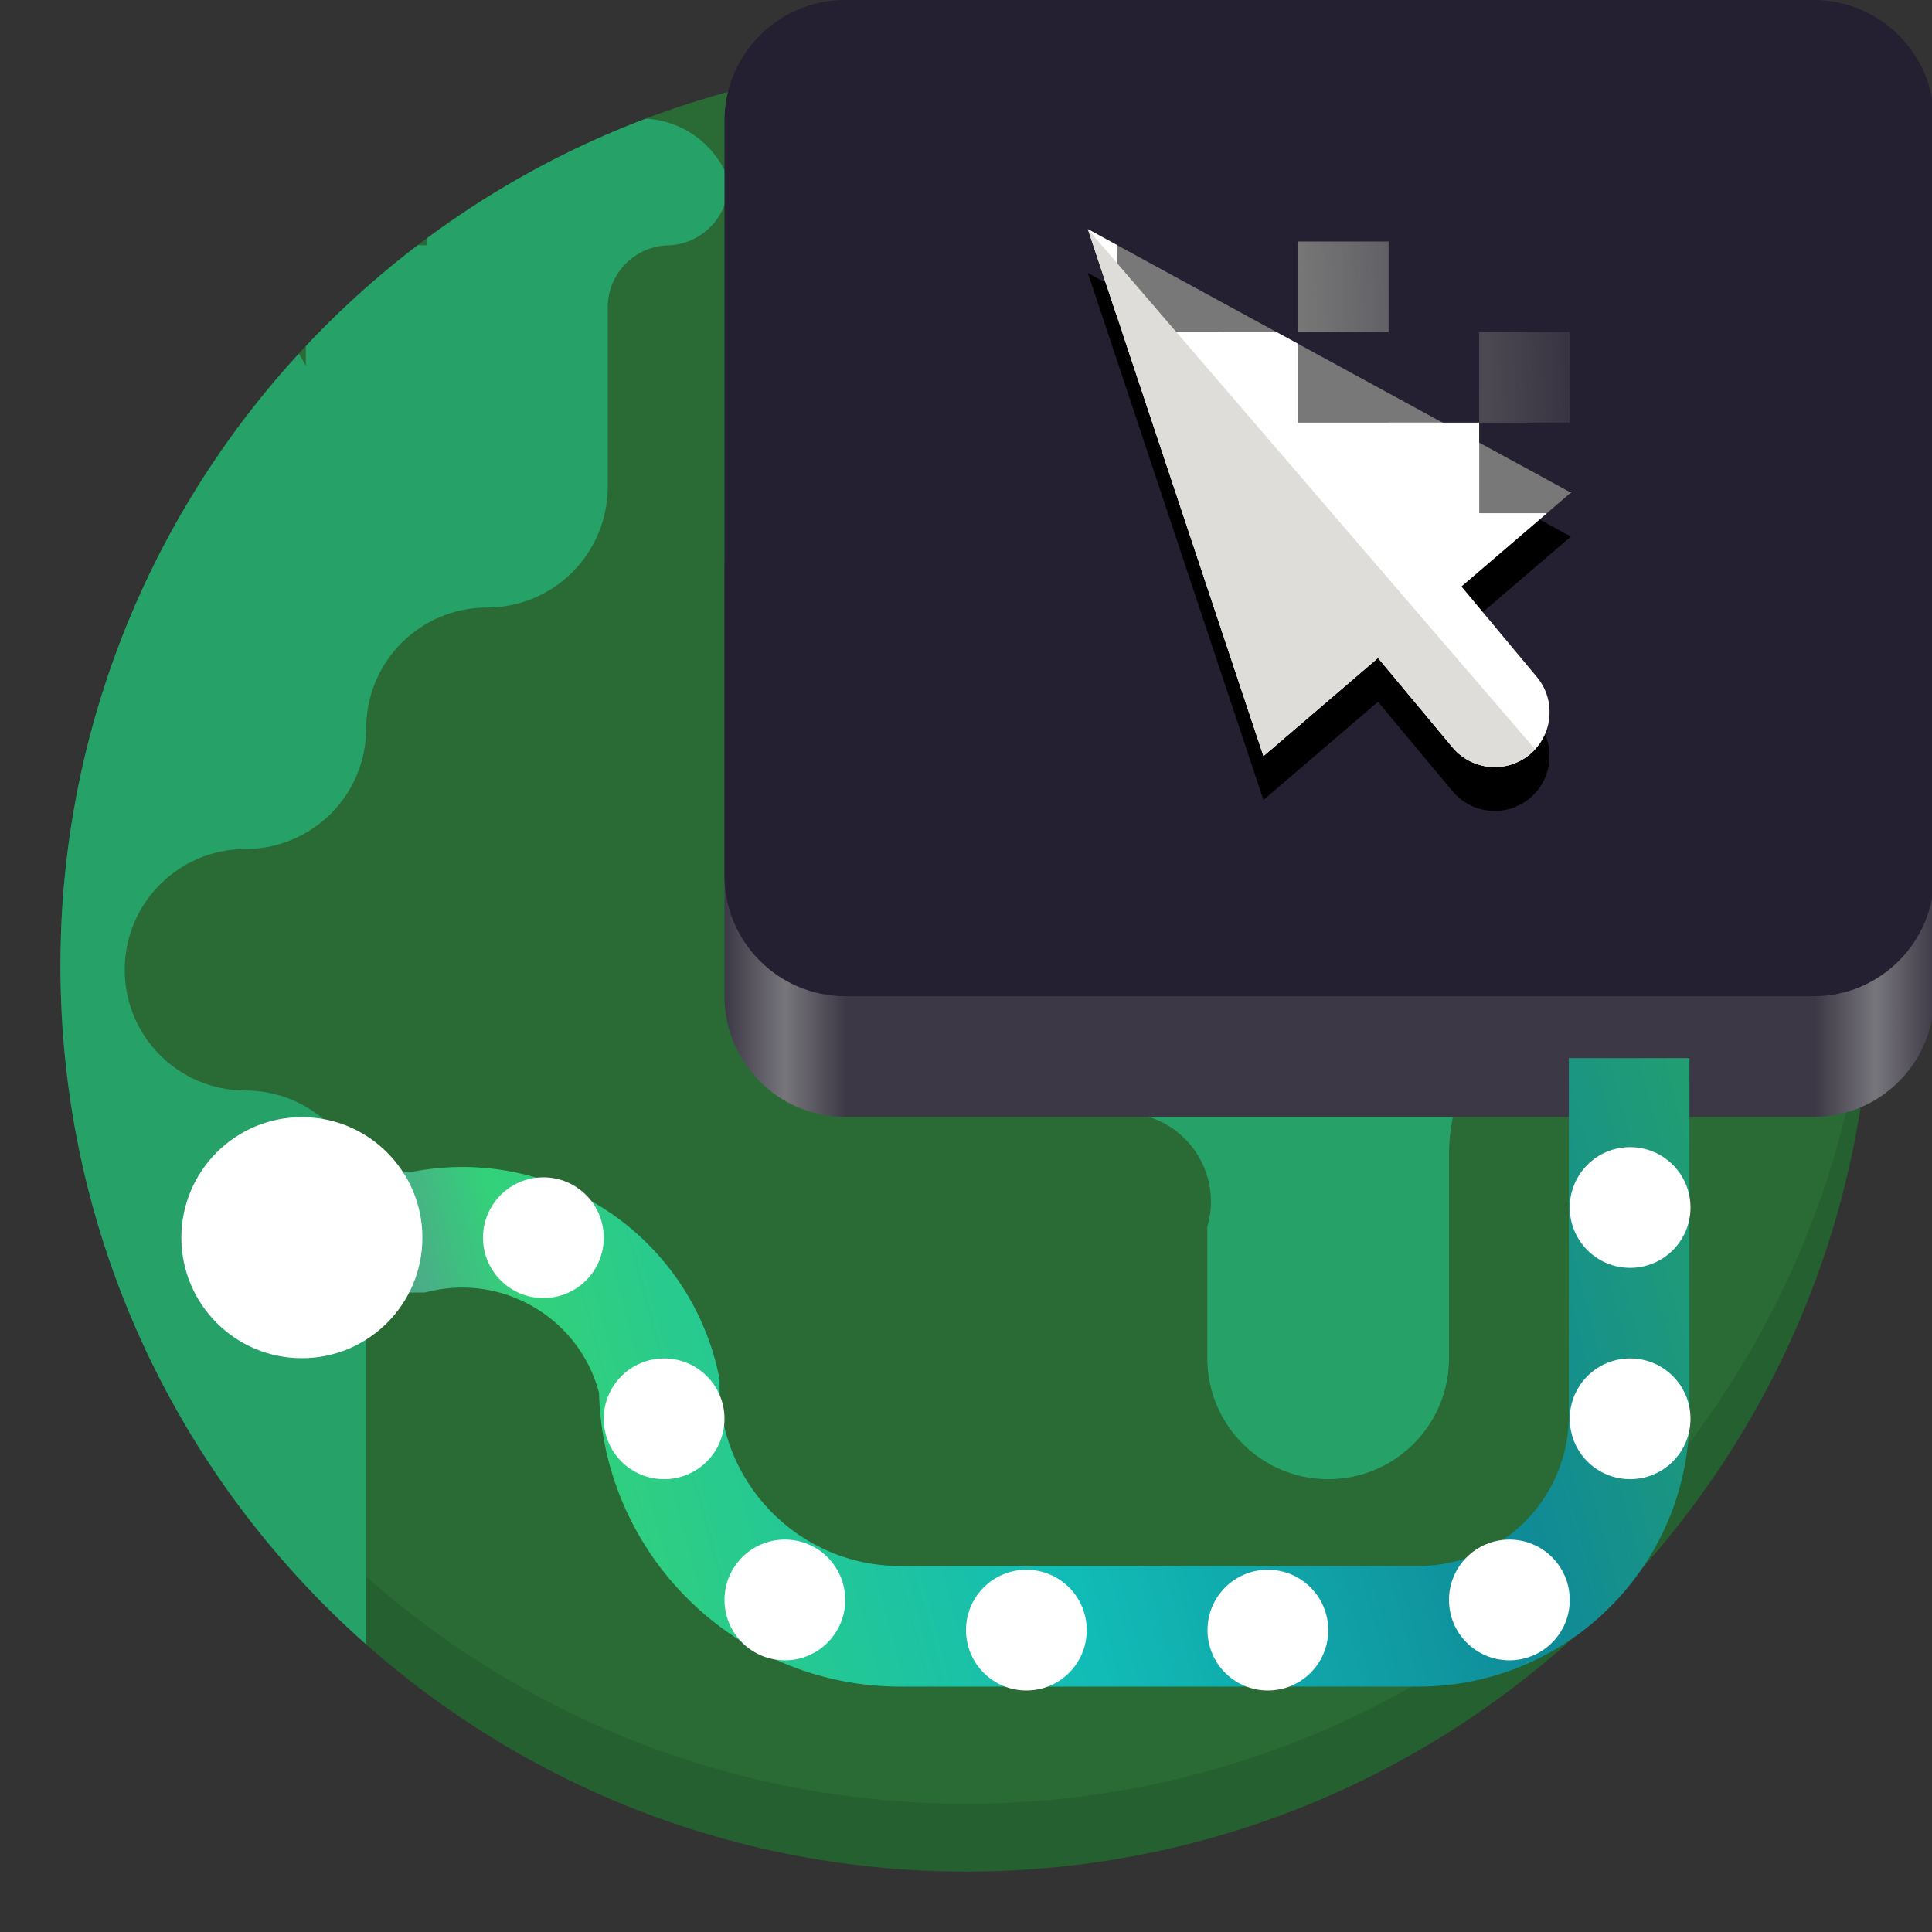 <?xml version="1.0" encoding="UTF-8" standalone="no"?>
<svg
   height="128px"
   viewBox="0 0 128 128"
   width="128px"
   version="1.1"
   id="svg53"
   sodipodi:docname="org.gnome.Connections.svg"
   inkscape:version="1.4 (e7c3feb100, 2024-10-09)"
   xmlns:inkscape="http://www.inkscape.org/namespaces/inkscape"
   xmlns:sodipodi="http://sodipodi.sourceforge.net/DTD/sodipodi-0.dtd"
   xmlns="http://www.w3.org/2000/svg"
   xmlns:svg="http://www.w3.org/2000/svg">
  <rect x="0" y="0" width="128" height="128" fill="#333333" stroke="none"/>
  <defs
     id="defs53" />
  <sodipodi:namedview
     id="namedview53"
     pagecolor="#ffffff"
     bordercolor="#000000"
     borderopacity="0.25"
     inkscape:showpageshadow="2"
     inkscape:pageopacity="0.0"
     inkscape:pagecheckerboard="0"
     inkscape:deskcolor="#d1d1d1"
     inkscape:zoom="6.40625"
     inkscape:cx="63.921951"
     inkscape:cy="76.487805"
     inkscape:window-width="1920"
     inkscape:window-height="1011"
     inkscape:window-x="0"
     inkscape:window-y="0"
     inkscape:window-maximized="1"
     inkscape:current-layer="svg53" />
  <clipPath
     id="a">
    <path
       d="m 4 4 h 120 v 120 h -120 z m 0 0"
       id="path1" />
  </clipPath>
  <clipPath
     id="b">
    <path
       d="m 123.996 64 c 0 33.133 -26.863 59.996 -59.996 59.996 s -59.996 -26.863 -59.996 -59.996 s 26.863 -59.996 59.996 -59.996 s 59.996 26.863 59.996 59.996 z m 0 0"
       id="path2" />
  </clipPath>
  <clipPath
     id="c">
    <path
       d="m 4 4 h 120 v 116 h -120 z m 0 0"
       id="path3" />
  </clipPath>
  <clipPath
     id="d">
    <path
       d="m 123.996 64 c 0 33.133 -26.863 59.996 -59.996 59.996 s -59.996 -26.863 -59.996 -59.996 s 26.863 -59.996 59.996 -59.996 s 59.996 26.863 59.996 59.996 z m 0 0"
       id="path4" />
  </clipPath>
  <clipPath
     id="e">
    <path
       d="m 68 27 h 56 v 71 h -56 z m 0 0"
       id="path5" />
  </clipPath>
  <clipPath
     id="f">
    <path
       d="m 123.996 64 c 0 33.133 -26.863 59.996 -59.996 59.996 s -59.996 -26.863 -59.996 -59.996 s 26.863 -59.996 59.996 -59.996 s 59.996 26.863 59.996 59.996 z m 0 0"
       id="path6" />
  </clipPath>
  <clipPath
     id="g">
    <path
       d="m 62 21 h 12 v 19 h -12 z m 0 0"
       id="path7" />
  </clipPath>
  <clipPath
     id="h">
    <path
       d="m 123.996 64 c 0 33.133 -26.863 59.996 -59.996 59.996 s -59.996 -26.863 -59.996 -59.996 s 26.863 -59.996 59.996 -59.996 s 59.996 26.863 59.996 59.996 z m 0 0"
       id="path8" />
  </clipPath>
  <clipPath
     id="i">
    <path
       d="m 83 12 h 29 v 11 h -29 z m 0 0"
       id="path9" />
  </clipPath>
  <clipPath
     id="j">
    <path
       d="m 123.996 64 c 0 33.133 -26.863 59.996 -59.996 59.996 s -59.996 -26.863 -59.996 -59.996 s 26.863 -59.996 59.996 -59.996 s 59.996 26.863 59.996 59.996 z m 0 0"
       id="path10" />
  </clipPath>
  <clipPath
     id="k">
    <path
       d="m 4 7 h 45 v 112 h -45 z m 0 0"
       id="path11" />
  </clipPath>
  <clipPath
     id="l">
    <path
       d="m 123.996 64 c 0 33.133 -26.863 59.996 -59.996 59.996 s -59.996 -26.863 -59.996 -59.996 s 26.863 -59.996 59.996 -59.996 s 59.996 26.863 59.996 59.996 z m 0 0"
       id="path12" />
  </clipPath>
  <linearGradient
     id="m"
     gradientTransform="matrix(0.193 0 0 0.25 38.753 11)"
     gradientUnits="userSpaceOnUse"
     x1="48"
     x2="464"
     y1="44"
     y2="44">
    <stop
       offset="0"
       stop-color="#3d3846"
       id="stop12" />
    <stop
       offset="0.05"
       stop-color="#77767b"
       id="stop13" />
    <stop
       offset="0.1"
       stop-color="#3d3846"
       id="stop14" />
    <stop
       offset="0.9"
       stop-color="#3d3846"
       id="stop15" />
    <stop
       offset="0.95"
       stop-color="#77767b"
       id="stop16" />
    <stop
       offset="1"
       stop-color="#3d3846"
       id="stop17" />
  </linearGradient>
  <linearGradient
     id="n"
     gradientUnits="userSpaceOnUse"
     x1="-136.213"
     x2="300.91"
     y1="979.674"
     y2="862.547">
    <stop
       offset="0"
       stop-color="#9141ac"
       id="stop18" />
    <stop
       offset="0.228"
       stop-color="#33d17a"
       id="stop19" />
    <stop
       offset="0.511"
       stop-color="#f5c211"
       id="stop20"
       style="stop-color:#11bcb7;stop-opacity:1;" />
    <stop
       offset="0.789"
       stop-color="#e66100"
       id="stop21"
       style="stop-color:#0f8a98;stop-opacity:1;" />
    <stop
       offset="1"
       stop-color="#26a269"
       id="stop22" />
  </linearGradient>
  <linearGradient
     id="o"
     gradientUnits="userSpaceOnUse"
     x1="86"
     x2="109.446"
     y1="25.688"
     y2="24.833">
    <stop
       offset="0"
       stop-color="#787878"
       id="stop23" />
    <stop
       offset="1"
       stop-color="#787878"
       stop-opacity="0"
       id="stop24" />
  </linearGradient>
  <g
     clip-path="url(#a)"
     id="g25">
    <g
       clip-path="url(#b)"
       id="g24">
      <path
         d="m 123.996 64 c 0 33.133 -26.863 59.996 -59.996 59.996 s -59.996 -26.863 -59.996 -59.996 s 26.863 -59.996 59.996 -59.996 s 59.996 26.863 59.996 59.996 z m 0 0"
         fill="#256030"
         id="path24" />
    </g>
  </g>
  <g
     clip-path="url(#c)"
     id="g27">
    <g
       clip-path="url(#d)"
       id="g26">
      <path
         d="m 123.996 59.512 c 0 33.133 -26.863 59.992 -59.996 59.992 s -59.996 -26.859 -59.996 -59.992 c 0 -33.137 26.863 -59.996 59.996 -59.996 s 59.996 26.859 59.996 59.996 z m 0 0"
         fill="#296a35"
         id="path25" />
    </g>
  </g>
  <g
     clip-path="url(#e)"
     id="g29">
    <g
       clip-path="url(#f)"
       id="g28">
      <path
         d="m 83.73 34.875 v 3.035 c 0 3.93 -3.188 7.117 -7.117 7.117 c -4.727 0.352 -8.273 4.469 -7.922 9.199 v 12.426 c 0 4.035 3.273 7.309 7.309 7.309 c 3.117 0.918 4.906 4.188 3.988 7.309 v 8.719 c 0 4.426 3.586 8.012 8.012 8.012 c 4.422 -0.004 8.004 -3.59 8 -8.012 v -13.504 c 0 -3.242 1.289 -6.352 3.586 -8.641 c 2.293 -2.289 5.406 -3.57 8.648 -3.566 l 11.312 0.027 c 1.887 0.004 3.699 -0.742 5.035 -2.074 c 1.332 -1.332 2.082 -3.141 2.082 -5.027 v -22.328 c 0 -3.93 -3.184 -7.117 -7.117 -7.117 h -28.699 c -3.93 0 -7.117 3.188 -7.117 7.117 z m 0 0"
         fill="#26a269"
         id="path27" />
    </g>
  </g>
  <g
     clip-path="url(#g)"
     id="g31">
    <g
       clip-path="url(#h)"
       id="g30">
      <path
         d="m 67.887 21.047 c 3.211 0 5.809 2.602 5.809 5.809 v 6.379 c 0 3.207 -2.598 5.809 -5.809 5.809 c -3.207 0 -5.809 -2.602 -5.809 -5.809 v -6.379 c 0 -3.207 2.602 -5.809 5.809 -5.809 z m 0 0"
         fill="#26a269"
         id="path29" />
    </g>
  </g>
  <g
     clip-path="url(#i)"
     id="g33">
    <g
       clip-path="url(#j)"
       id="g32">
      <path
         d="m 88.484 12.285 h 17.93 c 2.902 0 5.254 2.352 5.254 5.254 c 0 2.902 -2.352 5.254 -5.254 5.254 h -17.93 c -2.898 0 -5.254 -2.352 -5.254 -5.254 c 0 -2.902 2.355 -5.254 5.254 -5.254 z m 0 0"
         fill="#26a269"
         id="path31" />
    </g>
  </g>
  <g
     clip-path="url(#k)"
     id="g35">
    <g
       clip-path="url(#l)"
       id="g34">
      <path
         d="m 28.262 16.25 h -8 v 8 c -2.207 -4.418 -7.582 -6.207 -12 -4 c -4.418 2.211 -6.207 7.582 -4 12 v 14 c 0 4.422 -3.582 8 -8 8 s -8 3.582 -8 8 v 16 c 0 4.422 3.582 8 8 8 s 8 3.582 8 8 v 16 c 0 4.422 3.582 8 8 8 h 4 c 4.418 0 8 -3.578 8 -8 v -30 c 0 -4.418 -3.582 -8 -8 -8 s -8 -3.578 -8 -8 c 0 -4.418 3.582 -8 8 -8 s 8 -3.578 8 -8 c 0 -4.418 3.582 -8 8 -8 s 8 -3.578 8 -8 v -11.883 c 0 -2.273 1.844 -4.117 4.117 -4.117 c 2.281 -0.137 4.02 -2.098 3.883 -4.379 c -1.211 -3.211 -4.793 -4.828 -8 -3.621 h -4 c -4.418 0 -8 3.582 -8 8 z m 0 0"
         fill="#26a269"
         id="path33" />
    </g>
  </g>
  <path
     d="m 56 29.871 h 64.145 c 4.418 0 8 3.582 8 8 v 28.129 c 0 4.418 -3.582 8 -8 8 h -64.145 c -4.418 0 -8 -3.582 -8 -8 v -28.129 c 0 -4.418 3.582 -8 8 -8 z m 0 0"
     fill="url(#m)"
     id="path35" />
  <path
     d="m 68.145 14.18 h 52 c 4.418 0 8 3.582 8 8 v 35.82 c 0 4.418 -3.582 8 -8 8 h -52 c -4.418 0 -8 -3.582 -8 -8 v -35.82 c 0 -4.418 3.582 -8 8 -8 z m 0 0"
     fill="#3d3846"
     id="path36" />
  <path
     d="m 56 0 h 64.145 c 4.418 0 8 3.582 8 8 v 50 c 0 4.418 -3.582 8 -8 8 h -64.145 c -4.418 0 -8 -3.582 -8 -8 v -50 c 0 -4.418 3.582 -8 8 -8 z m 0 0"
     fill="#241f31"
     id="path37" />
  <path
     d="m 246.995 786.252 v 99.835 c 0 32.581 -26.424 59.005 -59.005 59.005 h -144.698 c -37.241 0 -67.435 -30.194 -67.435 -67.435 c -6.816 -30.425 -37.01 -49.555 -67.435 -42.739 h -49.177"
     fill="none"
     stroke="url(#n)"
     stroke-width="33.717"
     transform="matrix(0.237 0 0 0.237 49.397 -116.239)"
     id="path38" />
  <g
     fill="#ffffff"
     id="g47">
    <path
       d="m 72 108 c 0 2.211 -1.789 4 -4 4 s -4 -1.789 -4 -4 s 1.789 -4 4 -4 s 4 1.789 4 4 z m 0 0"
       id="path39" />
    <path
       d="m 88 108 c 0 2.211 -1.789 4 -4 4 s -4 -1.789 -4 -4 s 1.789 -4 4 -4 s 4 1.789 4 4 z m 0 0"
       id="path40" />
    <path
       d="m 104 106 c 0 2.211 -1.789 4 -4 4 s -4 -1.789 -4 -4 s 1.789 -4 4 -4 s 4 1.789 4 4 z m 0 0"
       id="path41" />
    <path
       d="m 112 94 c 0 2.211 -1.789 4 -4 4 s -4 -1.789 -4 -4 s 1.789 -4 4 -4 s 4 1.789 4 4 z m 0 0"
       id="path42" />
    <path
       d="m 112 80 c 0 2.211 -1.789 4 -4 4 s -4 -1.789 -4 -4 s 1.789 -4 4 -4 s 4 1.789 4 4 z m 0 0"
       id="path43" />
    <path
       d="m 56 106 c 0 2.211 -1.789 4 -4 4 s -4 -1.789 -4 -4 s 1.789 -4 4 -4 s 4 1.789 4 4 z m 0 0"
       id="path44" />
    <path
       d="m 48 94 c 0 2.211 -1.789 4 -4 4 s -4 -1.789 -4 -4 s 1.789 -4 4 -4 s 4 1.789 4 4 z m 0 0"
       id="path45" />
    <path
       d="m 40 82 c 0 2.211 -1.789 4 -4 4 s -4 -1.789 -4 -4 s 1.789 -4 4 -4 s 4 1.789 4 4 z m 0 0"
       id="path46" />
    <path
       d="m 27.984 82 c 0 4.41 -3.574 7.984 -7.984 7.984 s -7.984 -3.574 -7.984 -7.984 s 3.574 -7.988 7.984 -7.988 s 7.984 3.578 7.984 7.988 z m 0 0"
       id="path47"
       inkscape:label="path47" />
  </g>
  <path
     d="m 72.074 18.09 l 11.633 34.91 l 7.59 -6.504 l 4.934 5.922 c 1.285 1.543 3.582 1.754 5.125 0.465 c 1.539 -1.285 1.75 -3.574 0.465 -5.117 l -5 -6 l 7.254 -6.219 z m 0 0"
     id="path48" />
  <path
     d="m 72.074 15.184 l 11.633 34.906 l 7.59 -6.5 l 4.934 5.918 c 1.285 1.543 3.582 1.754 5.125 0.469 c 1.539 -1.289 1.75 -3.578 0.465 -5.121 l -5 -6 l 7.254 -6.219 z m 0 0"
     fill="#787878"
     id="path49" />
  <path
     d="m 72.074 15.18 l 1.926 5.785 v -4.734 z m 2.273 6.82 l 9.363 28.094 l 7.586 -6.504 l 4.934 5.922 c 1.285 1.543 3.582 1.75 5.125 0.465 c 1.539 -1.285 1.75 -3.578 0.465 -5.121 l -5 -6 l 5.664 -4.855 h -4.484 v -4.676 l -2.426 -1.324 h -9.574 v -5.223 l -1.426 -0.777 z m 29.652 10.598 v 0.102 l 0.074 -0.062 z m 0 0"
     fill="#ffffff"
     id="path50" />
  <path
     d="m 72.074 15.184 l 11.633 34.906 l 7.59 -6.5 l 4.934 5.918 c 1.285 1.543 3.582 1.754 5.125 0.469 c 0.121 -0.105 0.238 -0.219 0.344 -0.34 z m 0 0"
     fill="#deddda"
     id="path51" />
  <path
     d="m 92 28 h 6 v 6 h -6 z m 0 0"
     fill="#ffffff"
     id="path52" />
  <path
     d="m 98 22 h 6 v 6 h -6 z m -12 -6 h 6 v 6 h -6 z m 0 0"
     fill="url(#o)"
     id="path53" />
</svg>
